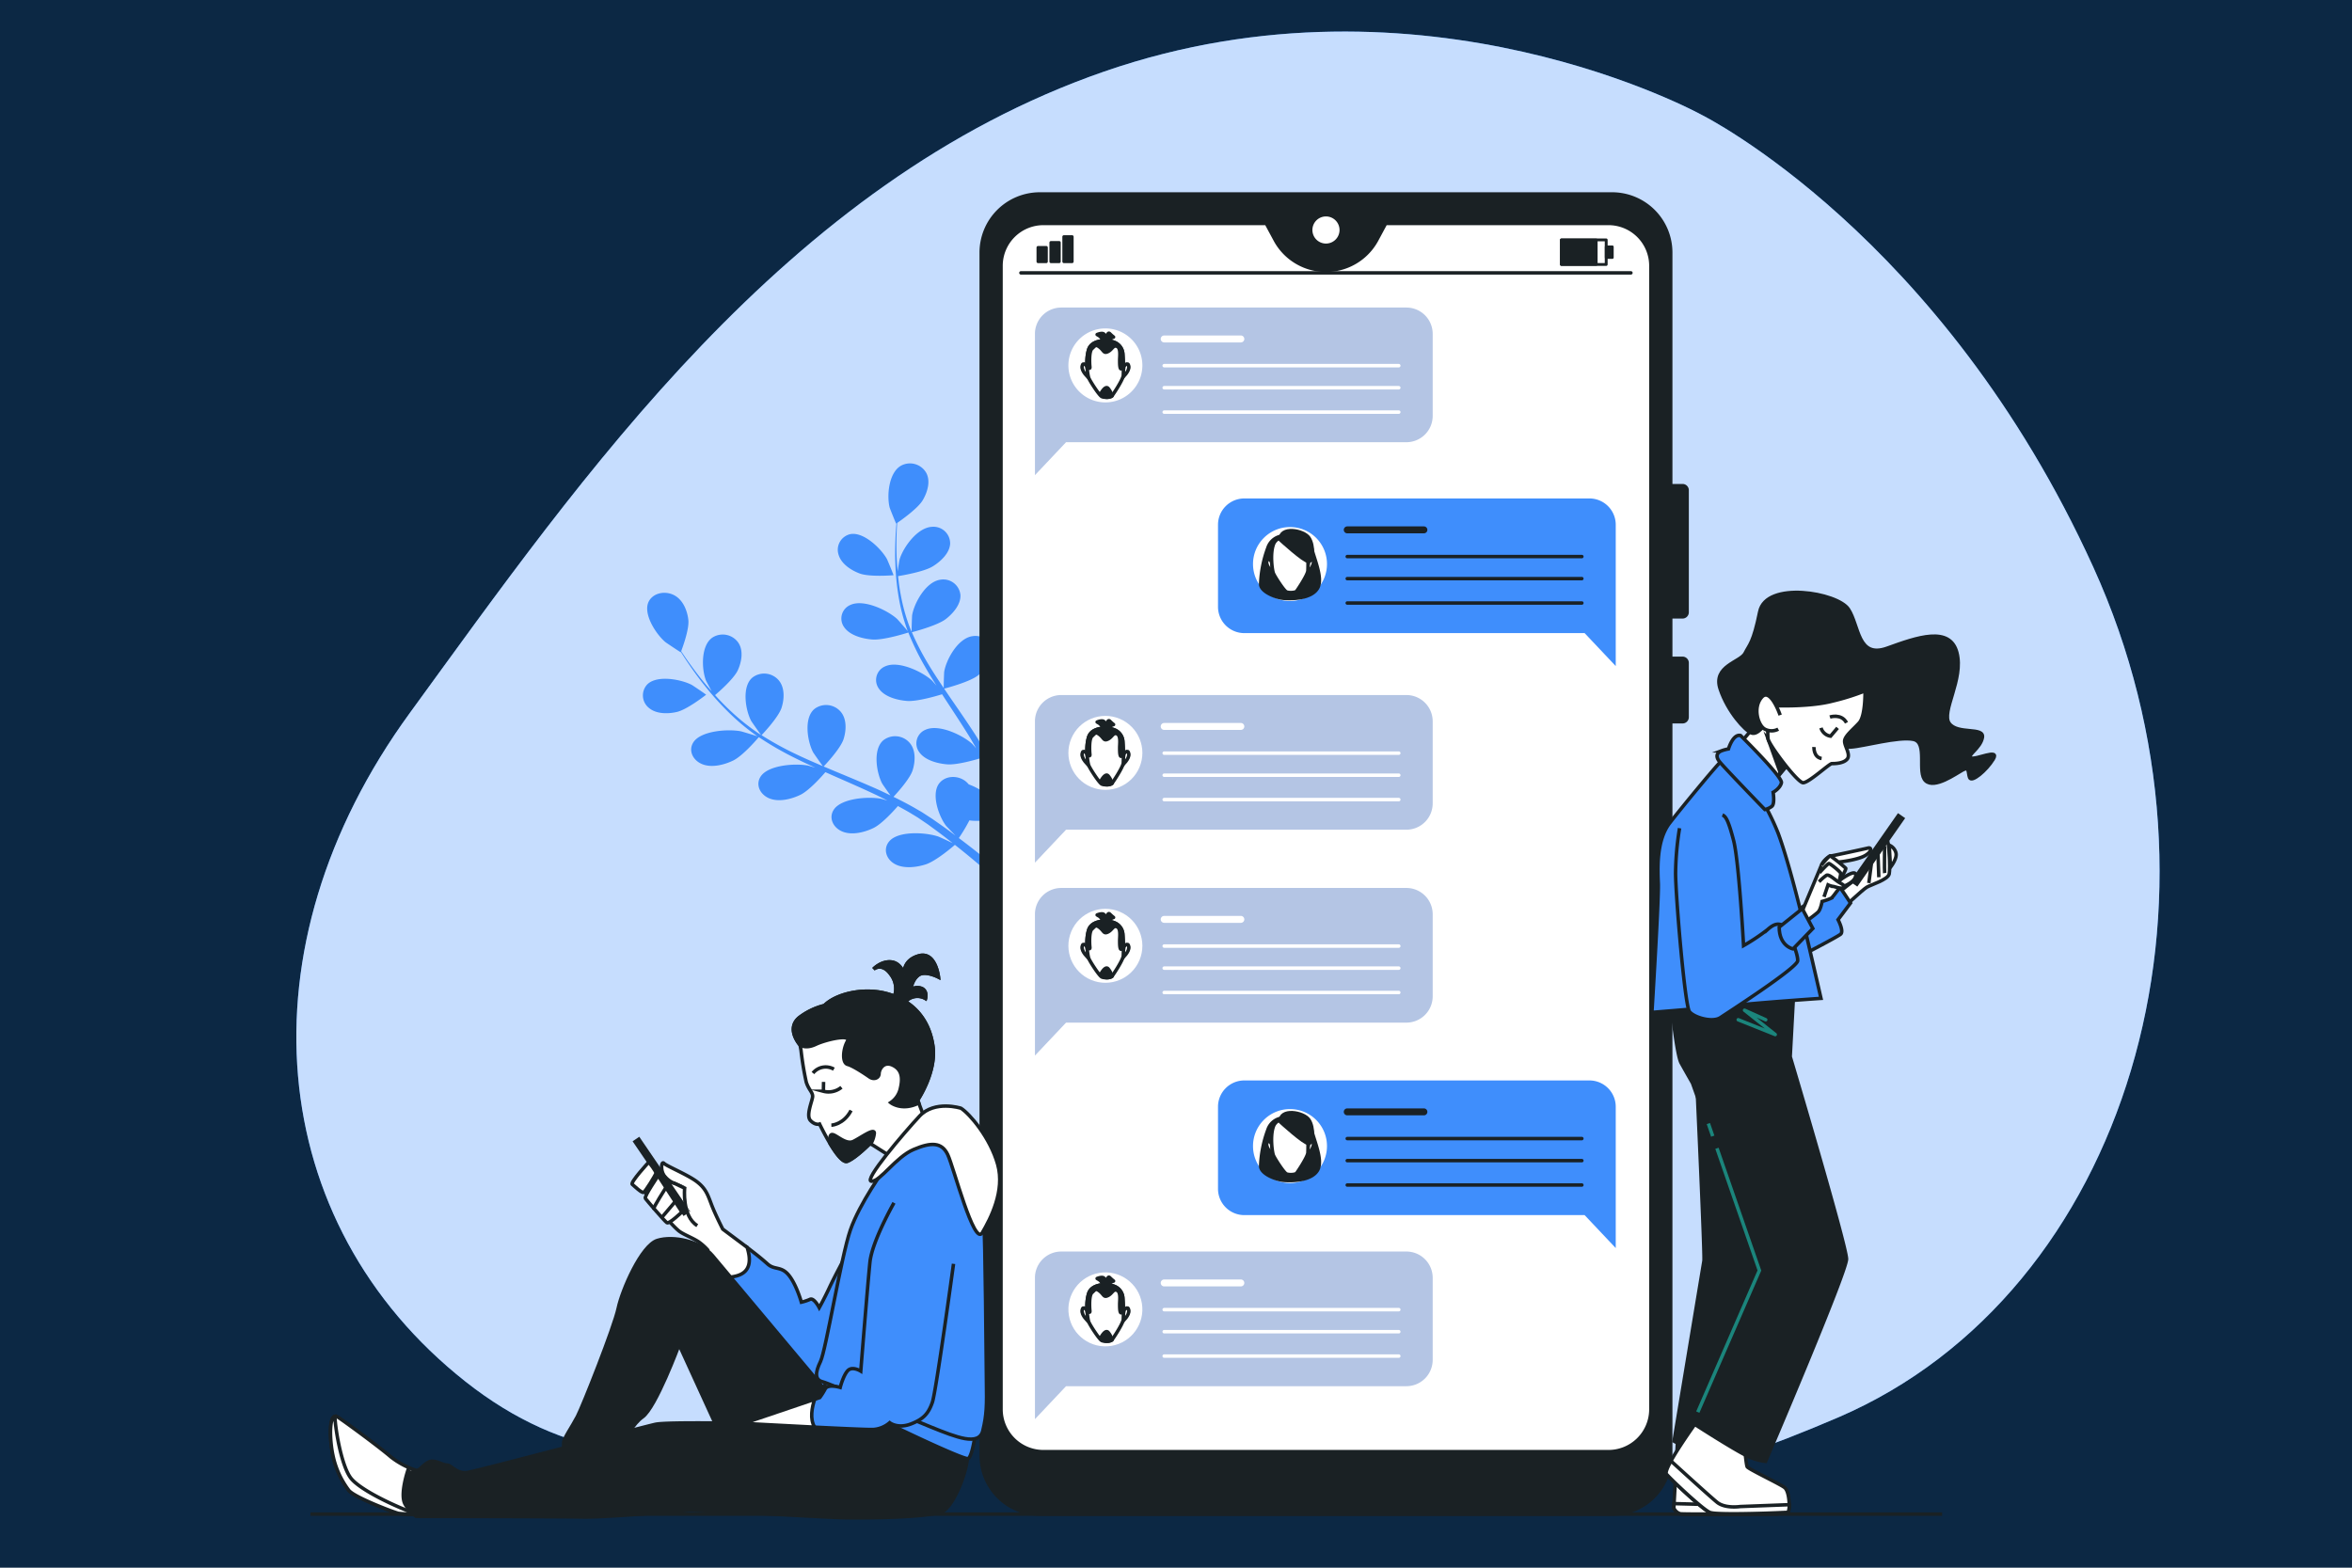 <?xml version="1.0" encoding="utf-8"?>
<svg viewBox="0 0 750 500" xmlns="http://www.w3.org/2000/svg">
  <defs>
    <clipPath id="clip-Artboard_1">
      <rect width="750" height="500"/>
    </clipPath>
    <style>
      .cls-1 {
        clip-path: url(#clip-Artboard_1);
      }

      .cls-19, .cls-2 {
        fill: #3f8efc;
      }

      .cls-10, .cls-15, .cls-3, .cls-4 {
        fill: #fff;
      }

      .cls-3 {
        opacity: 0.7;
      }

      .cls-12, .cls-13, .cls-14, .cls-17, .cls-18, .cls-20, .cls-5, .cls-8 {
        fill: none;
      }

      .cls-10, .cls-14, .cls-15, .cls-16, .cls-19, .cls-20, .cls-5, .cls-6, .cls-7, .cls-8, .cls-9 {
        stroke: #1a2124;
      }

      .cls-10, .cls-12, .cls-13, .cls-14, .cls-17, .cls-5, .cls-6, .cls-7, .cls-8, .cls-9 {
        stroke-linecap: round;
        stroke-linejoin: round;
      }

      .cls-5 {
        stroke-width: 0.911px;
      }

      .cls-16, .cls-6, .cls-7, .cls-9 {
        fill: #1a2124;
      }

      .cls-6 {
        stroke-width: 0.804px;
      }

      .cls-7 {
        stroke-width: 0.98px;
      }

      .cls-10, .cls-13, .cls-15, .cls-16, .cls-17, .cls-18, .cls-19, .cls-20, .cls-8, .cls-9 {
        stroke-width: 1.109px;
      }

      .cls-11 {
        fill: #b4c5e4;
      }

      .cls-12, .cls-13 {
        stroke: #fff;
      }

      .cls-12, .cls-14 {
        stroke-width: 2.218px;
      }

      .cls-15, .cls-16, .cls-18, .cls-19, .cls-20 {
        stroke-miterlimit: 10;
      }

      .cls-17, .cls-18 {
        stroke: rgba(29,246,224,0.47);
      }
    </style>
  </defs>
  <g id="Artboard_1" data-name="Artboard 1" class="cls-1">
    <rect class="cls-4" width="750" height="500" style="fill: rgb(12, 40, 68);"/>
    <g id="Background_Simple" data-name="Background Simple" transform="matrix(0.985, 0.174, -0.174, 0.985, 42.725, -92.389)">
      <g id="Group_1" data-name="Group 1" transform="translate(122.26 29.897)">
        <path id="Path_1" data-name="Path 1" class="cls-2" d="M514.659,40.107s-95.9-32.935-190.027,19.5S183,216.135,142.215,299.517s-17.31,168.2,54.548,206.868,120.718-18.336,221.522-21.111,127.916,11.143,211.563-43.86,98.769-184.9,32.784-281.022S514.659,40.107,514.659,40.107Z" transform="translate(-122.26 -29.897)"/>
        <path id="Path_2" data-name="Path 2" class="cls-3" d="M514.659,40.107s-95.9-32.935-190.027,19.5S183,216.135,142.215,299.517s-17.31,168.2,54.548,206.868,120.718-18.336,221.522-21.111,127.916,11.143,211.563-43.86,98.769-184.9,32.784-281.022S514.659,40.107,514.659,40.107Z" transform="translate(-122.26 -29.897)"/>
      </g>
    </g>
    <g id="Plants" transform="translate(-12.236 3.074)">
      <g id="Group_2" data-name="Group 2" transform="translate(217.236 144.726)">
        <path id="Path_3" data-name="Path 3" class="cls-2" d="M228.143,225.688c3.291-.779,9.249-5.469,9.253-5.473.062-.049-4.283-2.988-4.579-3.143-3.42-1.782-11.075-3.215-14.15-.182a5.112,5.112,0,0,0,.569,7.585C221.586,226.418,225.34,226.352,228.143,225.688Z" transform="translate(-217.236 -146.436)"/>
        <path id="Path_4" data-name="Path 4" class="cls-2" d="M246.011,239.5c3.148-1.521,7.818-7.028,8.188-7.468a101.956,101.956,0,0,0,11.152,6.464c2.25,1.138,4.558,2.221,6.885,3.282-1.144-.344-2.171-.644-2.319-.673-4.163-.8-12.733-.172-15.122,3.481-1.721,2.633-.188,5.8,2.817,7,3.068,1.226,7.049.194,9.84-1.156,2.832-1.369,6.922-5.993,7.985-7.23.9.4,1.789.807,2.689,1.2,4.317,1.9,8.634,3.776,12.8,5.733,1.471.688,2.888,1.415,4.313,2.137-1.017-.305-1.876-.554-2.012-.58-4.161-.8-12.733-.173-15.122,3.481-1.721,2.632-.188,5.805,2.818,7,3.067,1.226,7.048.194,9.839-1.156,2.7-1.307,6.52-5.544,7.792-7.009,1.431.779,2.867,1.556,4.216,2.368.906.573,1.824,1.069,2.7,1.687l2.614,1.775c1.614,1.182,3.289,2.393,4.832,3.582,1.08.818,2.092,1.617,3.114,2.42-1.454-.7-4.334-2.021-4.589-2.107-3.976-1.346-12.555-1.878-15.543,1.413-2.151,2.372-1.179,5.713,1.586,7.3,2.823,1.624,6.934,1.137,9.924.178,3.291-1.056,8.658-5.663,9.323-6.241,1.686,1.332,3.311,2.642,4.823,3.9,4.073,3.372,7.5,6.406,10.178,8.857l2.535-1.686c-2.816-2.471-6.45-5.564-10.8-9.016-1.706-1.358-3.56-2.779-5.478-4.223a52.958,52.958,0,0,0,3.371-5.639c3.539.573,10.4-.564,11.281-.716.575,1.934,1.116,3.82,1.593,5.607,1.258,4.663,2.207,8.77,2.911,12.074l2.757-1.833c-.754-3.083-1.714-6.746-2.926-10.847-.576-1.966-1.237-4.057-1.938-6.2.83-.344,7.593-3.192,9.863-5.558,2.059-2.147,4.008-5.387,3.277-8.3A5.707,5.707,0,0,0,341,238.959c-4.526,1.329-6.958,8.633-6.922,12.4,0,.223.331,2.633.566,4.151-.292-.874-.564-1.725-.877-2.621-.6-1.775-1.266-3.531-1.972-5.424q-.563-1.354-1.141-2.735c-.359-.921-.87-1.853-1.305-2.79-1.059-2.154-2.251-4.291-3.506-6.42,1.756-.473,7.96-2.23,10.372-4.084s4.884-4.788,4.658-7.762a5.483,5.483,0,0,0-6.431-4.783c-4.7.707-8.355,7.6-8.965,11.332-.038.234-.135,2.954-.155,4.45-.765-1.275-1.523-2.552-2.344-3.819-2.371-3.658-4.9-7.3-7.4-10.937-.769-1.115-1.518-2.233-2.273-3.35.626-.162,8.051-2.11,10.754-4.186,2.4-1.844,4.885-4.787,4.658-7.761a5.481,5.481,0,0,0-6.431-4.783c-4.7.707-8.355,7.6-8.963,11.332-.045.282-.179,4.2-.158,5.194-1.662-2.462-3.294-4.927-4.79-7.417a83.429,83.429,0,0,1-5.368-10.376c.293-.075,8.053-2.077,10.822-4.2,2.4-1.846,4.884-4.788,4.657-7.762a5.481,5.481,0,0,0-6.431-4.783c-4.7.707-8.354,7.6-8.963,11.332-.047.293-.188,4.506-.151,5.271-.088-.207-.2-.414-.289-.62a58.492,58.492,0,0,1-3.169-11.089c-.409-2.078-.667-4.087-.868-6.045,1.488-.241,8.277-1.412,11.007-3.082,2.617-1.6,5.449-4.284,5.593-7.261a5.313,5.313,0,0,0-5.8-5.379c-4.761.245-9.247,6.742-10.315,10.391-.058.2-.4,2.274-.618,3.789-.075-.886-.172-1.8-.226-2.646-.21-3.187-.18-6.117-.13-8.713.042-1.475.114-2.809.194-4.055,1.32-.912,6.592-4.646,8.119-7.2,1.49-2.488,2.606-6.024,1.184-8.725a5.972,5.972,0,0,0-7.945-2.408c-4.1,2.16-4.7,9.756-3.746,13.431.083.318,2.014,5.153,2.083,5.107l.081-.056c-.106,1.2-.2,2.485-.277,3.892-.115,2.6-.216,5.537-.084,8.741a78.825,78.825,0,0,0,.979,10.319,58.942,58.942,0,0,0,2.937,11.29c.015.043.04.086.055.129-.819-1-3.215-3.735-3.426-3.926-2.975-2.7-10.513-6.363-14.782-4.483a4.706,4.706,0,0,0-2.015,7.219c1.8,2.521,5.757,3.6,8.927,3.843,3.573.268,10.9-2.043,11.482-2.229a83.454,83.454,0,0,0,5.274,10.839c1.168,2.048,2.417,4.078,3.7,6.1-.74-.847-1.409-1.6-1.516-1.694-2.975-2.7-10.511-6.363-14.781-4.482a4.707,4.707,0,0,0-2.015,7.219c1.8,2.521,5.757,3.6,8.927,3.842,3.215.241,9.506-1.618,11.163-2.13.5.771.991,1.547,1.5,2.316,2.417,3.692,4.848,7.367,7.107,11.036.8,1.292,1.527,2.592,2.265,3.888-.659-.75-1.22-1.378-1.317-1.465-2.973-2.7-10.511-6.363-14.781-4.482a4.706,4.706,0,0,0-2.015,7.219c1.8,2.52,5.758,3.6,8.927,3.842,3.068.231,8.893-1.44,10.866-2.039.708,1.348,1.422,2.7,2.04,4.033.4.921.856,1.782,1.2,2.726q.542,1.393,1.074,2.757c.609,1.775,1.251,3.6,1.8,5.348.39,1.211.736,2.371,1.09,3.539-.776-1.294-2.356-3.8-2.515-4a21.741,21.741,0,0,0-8.753-5.983,6.1,6.1,0,0,0-.812-.842c-2.374-2.026-6.27-2.111-8.393.282-2.947,3.319-.425,10.6,1.955,13.726.14.184,1.916,2.034,3.057,3.185-.787-.586-1.544-1.162-2.363-1.758-1.611-1.185-3.257-2.327-5.024-3.561l-2.657-1.724c-.873-.593-1.88-1.12-2.827-1.69-2.226-1.279-4.551-2.479-6.924-3.643,1.168-1.252,5.248-5.748,6.107-8.472s1.091-6.379-.951-8.749a6.125,6.125,0,0,0-8.344-.848c-3.48,2.886-2.233,10.42-.415,13.83.113.213,1.728,2.529,2.642,3.786-1.433-.689-2.859-1.383-4.333-2.039-4.258-1.894-8.634-3.693-12.99-5.505-1.335-.555-2.657-1.121-3.984-1.684.422-.441,5.4-5.693,6.362-8.745.855-2.712,1.091-6.378-.95-8.748a6.124,6.124,0,0,0-8.343-.848c-3.481,2.886-2.234,10.42-.417,13.83.138.257,2.467,3.587,3.1,4.408-2.919-1.24-5.817-2.5-8.616-3.845a102.275,102.275,0,0,1-10.942-6.033c.2-.205,5.422-5.665,6.406-8.792.855-2.712,1.091-6.377-.951-8.748a6.124,6.124,0,0,0-8.343-.848c-3.481,2.886-2.233,10.421-.415,13.83.142.268,2.65,3.85,3.157,4.471-.2-.13-.427-.244-.627-.376a70.365,70.365,0,0,1-9.553-7.7c-1.634-1.536-3.1-3.083-4.488-4.618,1.091-.929,6.023-5.222,7.261-7.947,1.185-2.613,1.875-6.233.14-8.788a6.064,6.064,0,0,0-8.188-1.654c-3.817,2.53-3.511,10.14-2.128,13.706.075.195,1.086,2.09,1.844,3.463-.614-.7-1.263-1.416-1.836-2.1-2.161-2.556-3.962-5.014-5.537-7.2-.884-1.251-1.656-2.4-2.365-3.477.533-1.406,2.6-7.095,2.289-9.967-.308-2.8-1.58-6.3-4.45-7.856-2.809-1.526-6.635-.867-8.128,1.872-2.071,3.8,2.161,10.432,5.245,13.033.266.225,4.89,3.315,4.919,3.242l.032-.084c.659,1.05,1.379,2.17,2.194,3.38,1.525,2.224,3.269,4.724,5.376,7.332a91.382,91.382,0,0,0,7.247,8.128,70.773,70.773,0,0,0,9.484,7.982c.041.027.087.052.128.08-1.307-.436-5.011-1.544-5.305-1.6-4.163-.8-12.733-.173-15.122,3.48-1.721,2.633-.188,5.805,2.817,7.006C239.239,241.885,243.218,240.853,246.011,239.5Z" transform="translate(-217.236 -144.726)"/>
        <path id="Path_5" data-name="Path 5" class="cls-2" d="M290.444,180.961c.079-.006-1.924-4.856-2.085-5.147-1.869-3.373-7.464-8.792-11.7-7.958a5.11,5.11,0,0,0-3.71,6.639c.888,2.917,4.056,4.933,6.76,5.927C282.882,181.587,290.439,180.962,290.444,180.961Z" transform="translate(-210.524 -145.296)"/>
      </g>
    </g>
    <g id="Device">
      <g id="Group_6" data-name="Group 6">
        <g id="Group_5" data-name="Group 5">
          <path id="Path_6" data-name="Path 6" class="cls-4" d="M512.739,71.263H441.85L438.9,76.731a18.393,18.393,0,0,1-32.163,0l-2.948-5.468H332.9a13.521,13.521,0,0,0-13.7,13.339V449.657A13.521,13.521,0,0,0,332.9,463H512.739a13.521,13.521,0,0,0,13.7-13.339V84.6A13.521,13.521,0,0,0,512.739,71.263Z"/>
          <g id="Group_3" data-name="Group 3">
            <rect id="Rectangle_1" data-name="Rectangle 1" class="cls-5" width="14.294" height="7.838" transform="translate(497.886 76.51)"/>
            <rect id="Rectangle_2" data-name="Rectangle 2" class="cls-6" width="11.147" height="7.838" transform="translate(497.886 76.51)"/>
            <rect id="Rectangle_3" data-name="Rectangle 3" class="cls-6" width="2.014" height="3.452" transform="translate(512.15 78.703)"/>
          </g>
          <g id="Group_4" data-name="Group 4">
            <rect id="Rectangle_4" data-name="Rectangle 4" class="cls-7" width="2.62" height="4.493" transform="translate(331.011 78.942)"/>
            <rect id="Rectangle_5" data-name="Rectangle 5" class="cls-7" width="2.621" height="6.07" transform="translate(335.129 77.365)"/>
            <rect id="Rectangle_6" data-name="Rectangle 6" class="cls-7" width="2.621" height="7.934" transform="translate(339.247 75.501)"/>
          </g>
          <line id="Line_1" data-name="Line 1" class="cls-8" x2="194.51" transform="translate(325.548 87.028)"/>
        </g>
        <path id="Path_7" data-name="Path 7" class="cls-9" d="M536.529,196.729a1.449,1.449,0,0,0,1.449-1.448V156.356a1.449,1.449,0,0,0-1.449-1.449H532.75V80.563a18.688,18.688,0,0,0-18.688-18.688H331.58a18.688,18.688,0,0,0-18.688,18.688V464.216A18.688,18.688,0,0,0,331.58,482.9H514.062a18.688,18.688,0,0,0,18.688-18.688V230.187h3.779a1.449,1.449,0,0,0,1.449-1.449V211.421a1.449,1.449,0,0,0-1.449-1.448H532.75V196.729ZM526.436,449.657A13.521,13.521,0,0,1,512.739,463H332.9a13.521,13.521,0,0,1-13.7-13.339V84.6a13.521,13.521,0,0,1,13.7-13.339h70.889l2.948,5.468a18.393,18.393,0,0,0,32.163,0l2.947-5.468h70.889a13.521,13.521,0,0,1,13.7,13.339Z"/>
        <path id="Path_8" data-name="Path 8" class="cls-10" d="M427.7,73.355a4.879,4.879,0,1,0-4.879,4.879A4.879,4.879,0,0,0,427.7,73.355Z"/>
      </g>
    </g>
    <g id="Text_Balloons" data-name="Text Balloons">
      <g id="Group_33" data-name="Group 33">
        <g id="Group_10" data-name="Group 10">
          <path id="Path_9" data-name="Path 9" class="cls-11" d="M448.464,98.09H338.408a8.388,8.388,0,0,0-8.388,8.388v45.071l9.922-10.51H448.464a8.389,8.389,0,0,0,8.388-8.389V106.478A8.389,8.389,0,0,0,448.464,98.09Z"/>
          <g id="Group_8" data-name="Group 8">
            <path id="Path_10" data-name="Path 10" class="cls-4" d="M364.277,116.54a11.795,11.795,0,1,0-11.794,11.8A11.794,11.794,0,0,0,364.277,116.54Z"/>
            <g id="Group_7" data-name="Group 7">
              <path id="Path_11" data-name="Path 11" class="cls-10" d="M358.433,116.8s1.238-1.651,1.513,0-2.113,3.711-2.113,3.711Z"/>
              <path id="Path_12" data-name="Path 12" class="cls-10" d="M346.575,116.8s-1.238-1.651-1.513,0,2.112,3.711,2.112,3.711Z"/>
              <path id="Path_13" data-name="Path 13" class="cls-10" d="M352.919,108.667s-4.668-.359-5.745,2.752-.359,8.139,0,9.1,3.351,5.625,4.189,5.984,2.873.24,3.232-.239,3.351-4.907,3.59-6.463a58.118,58.118,0,0,0-.132-6.86,4.269,4.269,0,0,0-2.631-3.716A7.859,7.859,0,0,0,352.919,108.667Z"/>
              <path id="Path_14" data-name="Path 14" class="cls-9" d="M358.053,112.937a4.269,4.269,0,0,0-2.631-3.716,7.859,7.859,0,0,0-2.5-.554s-4.668-.359-5.745,2.752a15.225,15.225,0,0,0-.531,5.466c.235.274,1.012,1.109.895.056-.138-1.238-.275-4.952.688-5.777s1.1-1.514,2.476-.413,1.238,2.063,2.614,1.376,1.65-2.2,2.888-1.651.826,3.164.826,4.4,0,3.577.825,2.476a3.227,3.227,0,0,0,.366-.746C358.182,115.35,358.113,113.985,358.053,112.937Z"/>
              <path id="Path_15" data-name="Path 15" class="cls-9" d="M350.93,125.748s1.476-2.952,2.416-1.879a6.249,6.249,0,0,1,1.249,2.391A2.788,2.788,0,0,1,350.93,125.748Z"/>
              <path id="Path_16" data-name="Path 16" class="cls-9" d="M351.6,108.437a3.3,3.3,0,0,0-1.073-1.342l-.671-.4s1.61-.671,2.147-.134a11.31,11.31,0,0,1,.939,1.073s.269-1.878.94-1.207a12.608,12.608,0,0,0,1.207,1.073s-1.878.537-1.878,1.879"/>
            </g>
          </g>
          <g id="Group_9" data-name="Group 9">
            <line id="Line_2" data-name="Line 2" class="cls-12" x2="24.443" transform="translate(371.232 108.106)"/>
            <line id="Line_3" data-name="Line 3" class="cls-13" x2="74.809" transform="translate(371.232 116.624)"/>
            <line id="Line_4" data-name="Line 4" class="cls-13" x2="74.809" transform="translate(371.232 123.661)"/>
            <line id="Line_5" data-name="Line 5" class="cls-13" x2="74.809" transform="translate(371.232 131.438)"/>
          </g>
        </g>
        <g id="Group_15" data-name="Group 15">
          <g id="Group_12" data-name="Group 12">
            <path id="Path_17" data-name="Path 17" class="cls-2" d="M506.84,158.977H396.784a8.389,8.389,0,0,0-8.389,8.388v26.172a8.389,8.389,0,0,0,8.389,8.389H505.3l9.923,10.51V167.365A8.388,8.388,0,0,0,506.84,158.977Z"/>
            <g id="Group_11" data-name="Group 11">
              <line id="Line_6" data-name="Line 6" class="cls-14" x2="24.442" transform="translate(429.608 168.993)"/>
              <line id="Line_7" data-name="Line 7" class="cls-8" x2="74.809" transform="translate(429.608 177.512)"/>
              <line id="Line_8" data-name="Line 8" class="cls-8" x2="74.809" transform="translate(429.608 184.548)"/>
              <line id="Line_9" data-name="Line 9" class="cls-8" x2="74.809" transform="translate(429.608 192.325)"/>
            </g>
          </g>
          <g id="Group_14" data-name="Group 14">
            <path id="Path_18" data-name="Path 18" class="cls-4" d="M423.145,179.894a11.794,11.794,0,1,0-11.794,11.794A11.794,11.794,0,0,0,423.145,179.894Z"/>
            <g id="Group_13" data-name="Group 13">
              <path id="Path_19" data-name="Path 19" class="cls-9" d="M409.868,170.934a5.5,5.5,0,0,0-5.573,3.816,36.843,36.843,0,0,0-2.3,11.524c0,2.438,4.83,4.365,7.471,4.568s8.582.1,10.613-3.149-1.268-9.852-2.081-13.915S412.712,170.731,409.868,170.934Z"/>
              <path id="Path_20" data-name="Path 20" class="cls-10" d="M417.3,179.083s1.238-1.65,1.514,0-2.113,3.712-2.113,3.712Z"/>
              <path id="Path_21" data-name="Path 21" class="cls-10" d="M405.443,179.083s-1.238-1.65-1.513,0,2.112,3.712,2.112,3.712Z"/>
              <path id="Path_22" data-name="Path 22" class="cls-10" d="M411.787,170.947s-4.668-.36-5.745,2.752-.359,8.138,0,9.1,3.351,5.625,4.189,5.984,2.872.239,3.231-.24,3.351-4.906,3.591-6.462a58.119,58.119,0,0,0-.132-6.86,4.269,4.269,0,0,0-2.631-3.716A7.858,7.858,0,0,0,411.787,170.947Z"/>
            </g>
            <path id="Path_23" data-name="Path 23" class="cls-9" d="M408.243,172.153s7.544,6.93,9.057,6.93,1.71-5.1.085-7.54S408.04,167.684,408.243,172.153Z"/>
          </g>
        </g>
        <g id="Group_19" data-name="Group 19">
          <path id="Path_24" data-name="Path 24" class="cls-11" d="M448.464,221.675H338.408a8.388,8.388,0,0,0-8.388,8.388v45.071l9.922-10.51H448.464a8.389,8.389,0,0,0,8.388-8.389V230.063A8.389,8.389,0,0,0,448.464,221.675Z"/>
          <g id="Group_17" data-name="Group 17">
            <circle id="Ellipse_1" data-name="Ellipse 1" class="cls-4" cx="11.795" cy="11.795" r="11.795" transform="translate(337.053 246.462) rotate(-67.328)"/>
            <g id="Group_16" data-name="Group 16">
              <path id="Path_25" data-name="Path 25" class="cls-10" d="M358.433,240.389s1.238-1.651,1.513,0-2.113,3.711-2.113,3.711Z"/>
              <path id="Path_26" data-name="Path 26" class="cls-10" d="M346.575,240.389s-1.238-1.651-1.513,0,2.112,3.711,2.112,3.711Z"/>
              <path id="Path_27" data-name="Path 27" class="cls-10" d="M352.919,232.252s-4.668-.359-5.745,2.753-.359,8.138,0,9.1,3.351,5.625,4.189,5.984,2.873.24,3.232-.239,3.351-4.907,3.59-6.463a58.118,58.118,0,0,0-.132-6.86,4.269,4.269,0,0,0-2.631-3.716A7.886,7.886,0,0,0,352.919,232.252Z"/>
              <path id="Path_28" data-name="Path 28" class="cls-9" d="M358.053,236.522a4.269,4.269,0,0,0-2.631-3.716,7.886,7.886,0,0,0-2.5-.554s-4.668-.359-5.745,2.753a15.217,15.217,0,0,0-.531,5.465c.235.274,1.012,1.109.895.057-.138-1.239-.275-4.953.688-5.778s1.1-1.514,2.476-.413,1.238,2.064,2.614,1.376,1.65-2.2,2.888-1.651.826,3.164.826,4.4,0,3.577.825,2.476a3.228,3.228,0,0,0,.366-.746C358.182,238.935,358.113,237.57,358.053,236.522Z"/>
              <path id="Path_29" data-name="Path 29" class="cls-9" d="M350.93,249.333s1.476-2.952,2.416-1.879a6.249,6.249,0,0,1,1.249,2.391A2.788,2.788,0,0,1,350.93,249.333Z"/>
              <path id="Path_30" data-name="Path 30" class="cls-9" d="M351.6,232.022a3.3,3.3,0,0,0-1.073-1.342l-.671-.4s1.61-.671,2.147-.134a11.245,11.245,0,0,1,.939,1.074s.269-1.879.94-1.208a12.609,12.609,0,0,0,1.207,1.073s-1.878.537-1.878,1.879"/>
            </g>
          </g>
          <g id="Group_18" data-name="Group 18">
            <line id="Line_10" data-name="Line 10" class="cls-12" x2="24.443" transform="translate(371.232 231.691)"/>
            <line id="Line_11" data-name="Line 11" class="cls-13" x2="74.809" transform="translate(371.232 240.21)"/>
            <line id="Line_12" data-name="Line 12" class="cls-13" x2="74.809" transform="translate(371.232 247.246)"/>
            <line id="Line_13" data-name="Line 13" class="cls-13" x2="74.809" transform="translate(371.232 255.023)"/>
          </g>
        </g>
        <g id="Group_23" data-name="Group 23">
          <path id="Path_31" data-name="Path 31" class="cls-11" d="M448.464,283.207H338.408a8.387,8.387,0,0,0-8.388,8.388v45.071l9.922-10.51H448.464a8.389,8.389,0,0,0,8.388-8.389V291.6A8.388,8.388,0,0,0,448.464,283.207Z"/>
          <g id="Group_21" data-name="Group 21">
            <circle id="Ellipse_2" data-name="Ellipse 2" class="cls-4" cx="11.795" cy="11.795" r="11.795" transform="translate(337.053 307.994) rotate(-67.328)"/>
            <g id="Group_20" data-name="Group 20">
              <path id="Path_32" data-name="Path 32" class="cls-10" d="M358.433,301.921s1.238-1.651,1.513,0-2.113,3.711-2.113,3.711Z"/>
              <path id="Path_33" data-name="Path 33" class="cls-10" d="M346.575,301.921s-1.238-1.651-1.513,0,2.112,3.711,2.112,3.711Z"/>
              <path id="Path_34" data-name="Path 34" class="cls-10" d="M352.919,293.784s-4.668-.359-5.745,2.752-.359,8.139,0,9.1,3.351,5.625,4.189,5.984,2.873.239,3.232-.239,3.351-4.907,3.59-6.463a58.118,58.118,0,0,0-.132-6.86,4.269,4.269,0,0,0-2.631-3.716A7.886,7.886,0,0,0,352.919,293.784Z"/>
              <path id="Path_35" data-name="Path 35" class="cls-9" d="M358.053,298.054a4.269,4.269,0,0,0-2.631-3.716,7.858,7.858,0,0,0-2.5-.554s-4.668-.359-5.745,2.752a15.225,15.225,0,0,0-.531,5.466c.235.274,1.012,1.109.895.056-.138-1.238-.275-4.952.688-5.777s1.1-1.514,2.476-.413,1.238,2.063,2.614,1.376,1.65-2.2,2.888-1.651.826,3.164.826,4.4,0,3.577.825,2.476a3.228,3.228,0,0,0,.366-.746C358.182,300.467,358.113,299.1,358.053,298.054Z"/>
              <path id="Path_36" data-name="Path 36" class="cls-9" d="M350.93,310.865s1.476-2.952,2.416-1.879a6.249,6.249,0,0,1,1.249,2.391A2.788,2.788,0,0,1,350.93,310.865Z"/>
              <path id="Path_37" data-name="Path 37" class="cls-9" d="M351.6,293.554a3.3,3.3,0,0,0-1.073-1.342l-.671-.4s1.61-.671,2.147-.134a11.312,11.312,0,0,1,.939,1.073s.269-1.878.94-1.207a12.607,12.607,0,0,0,1.207,1.073s-1.878.537-1.878,1.879"/>
            </g>
          </g>
          <g id="Group_22" data-name="Group 22">
            <line id="Line_14" data-name="Line 14" class="cls-12" x2="24.443" transform="translate(371.232 293.223)"/>
            <line id="Line_15" data-name="Line 15" class="cls-13" x2="74.809" transform="translate(371.232 301.741)"/>
            <line id="Line_16" data-name="Line 16" class="cls-13" x2="74.809" transform="translate(371.232 308.778)"/>
            <line id="Line_17" data-name="Line 17" class="cls-13" x2="74.809" transform="translate(371.232 316.555)"/>
          </g>
        </g>
        <g id="Group_27" data-name="Group 27">
          <path id="Path_38" data-name="Path 38" class="cls-11" d="M448.464,399.163H338.408a8.388,8.388,0,0,0-8.388,8.388v45.071l9.922-10.51H448.464a8.389,8.389,0,0,0,8.388-8.389V407.551A8.389,8.389,0,0,0,448.464,399.163Z"/>
          <g id="Group_25" data-name="Group 25">
            <circle id="Ellipse_3" data-name="Ellipse 3" class="cls-4" cx="11.795" cy="11.795" r="11.795" transform="translate(338.945 407.868) rotate(-9.252)"/>
            <g id="Group_24" data-name="Group 24">
              <path id="Path_39" data-name="Path 39" class="cls-10" d="M358.433,417.877s1.238-1.651,1.513,0-2.113,3.711-2.113,3.711Z"/>
              <path id="Path_40" data-name="Path 40" class="cls-10" d="M346.575,417.877s-1.238-1.651-1.513,0,2.112,3.711,2.112,3.711Z"/>
              <path id="Path_41" data-name="Path 41" class="cls-10" d="M352.919,409.74s-4.668-.359-5.745,2.753-.359,8.138,0,9.1,3.351,5.625,4.189,5.984,2.873.24,3.232-.239,3.351-4.907,3.59-6.463a58.1,58.1,0,0,0-.132-6.859,4.269,4.269,0,0,0-2.631-3.717A7.913,7.913,0,0,0,352.919,409.74Z"/>
              <path id="Path_42" data-name="Path 42" class="cls-9" d="M358.053,414.011a4.269,4.269,0,0,0-2.631-3.717,7.913,7.913,0,0,0-2.5-.554s-4.668-.359-5.745,2.753a15.22,15.22,0,0,0-.531,5.465c.235.274,1.012,1.11.895.057-.138-1.239-.275-4.952.688-5.778s1.1-1.513,2.476-.413,1.238,2.064,2.614,1.376,1.65-2.2,2.888-1.651.826,3.164.826,4.4,0,3.577.825,2.476a3.217,3.217,0,0,0,.366-.745C358.182,416.423,358.113,415.058,358.053,414.011Z"/>
              <path id="Path_43" data-name="Path 43" class="cls-9" d="M350.93,426.821s1.476-2.952,2.416-1.879a6.249,6.249,0,0,1,1.249,2.391A2.788,2.788,0,0,1,350.93,426.821Z"/>
              <path id="Path_44" data-name="Path 44" class="cls-9" d="M351.6,409.51a3.3,3.3,0,0,0-1.073-1.342l-.671-.4s1.61-.671,2.147-.134a11.246,11.246,0,0,1,.939,1.074s.269-1.879.94-1.208a12.722,12.722,0,0,0,1.207,1.074s-1.878.536-1.878,1.878"/>
            </g>
          </g>
          <g id="Group_26" data-name="Group 26">
            <line id="Line_18" data-name="Line 18" class="cls-12" x2="24.443" transform="translate(371.232 409.18)"/>
            <line id="Line_19" data-name="Line 19" class="cls-13" x2="74.809" transform="translate(371.232 417.698)"/>
            <line id="Line_20" data-name="Line 20" class="cls-13" x2="74.809" transform="translate(371.232 424.734)"/>
            <line id="Line_21" data-name="Line 21" class="cls-13" x2="74.809" transform="translate(371.232 432.511)"/>
          </g>
        </g>
        <g id="Group_32" data-name="Group 32">
          <g id="Group_29" data-name="Group 29">
            <path id="Path_45" data-name="Path 45" class="cls-2" d="M506.84,344.6H396.784a8.388,8.388,0,0,0-8.389,8.388v26.172a8.388,8.388,0,0,0,8.389,8.388H505.3l9.923,10.511V352.992A8.387,8.387,0,0,0,506.84,344.6Z"/>
            <g id="Group_28" data-name="Group 28">
              <line id="Line_22" data-name="Line 22" class="cls-14" x2="24.442" transform="translate(429.608 354.62)"/>
              <line id="Line_23" data-name="Line 23" class="cls-8" x2="74.809" transform="translate(429.608 363.138)"/>
              <line id="Line_24" data-name="Line 24" class="cls-8" x2="74.809" transform="translate(429.608 370.175)"/>
              <line id="Line_25" data-name="Line 25" class="cls-8" x2="74.809" transform="translate(429.608 377.952)"/>
            </g>
          </g>
          <g id="Group_31" data-name="Group 31">
            <path id="Path_46" data-name="Path 46" class="cls-4" d="M423.145,365.52a11.794,11.794,0,1,0-11.794,11.8A11.794,11.794,0,0,0,423.145,365.52Z"/>
            <g id="Group_30" data-name="Group 30">
              <path id="Path_47" data-name="Path 47" class="cls-9" d="M409.868,356.561a5.5,5.5,0,0,0-5.573,3.816,36.838,36.838,0,0,0-2.3,11.524c0,2.438,4.83,4.365,7.471,4.568s8.582.1,10.613-3.149-1.268-9.852-2.081-13.915S412.712,356.358,409.868,356.561Z"/>
              <path id="Path_48" data-name="Path 48" class="cls-10" d="M417.3,364.71s1.238-1.651,1.514,0-2.113,3.712-2.113,3.712Z"/>
              <path id="Path_49" data-name="Path 49" class="cls-10" d="M405.443,364.71s-1.238-1.651-1.513,0,2.112,3.712,2.112,3.712Z"/>
              <path id="Path_50" data-name="Path 50" class="cls-10" d="M411.787,356.573s-4.668-.359-5.745,2.753-.359,8.138,0,9.1,3.351,5.625,4.189,5.984,2.872.239,3.231-.24,3.351-4.906,3.591-6.462a58.119,58.119,0,0,0-.132-6.86,4.269,4.269,0,0,0-2.631-3.716A7.885,7.885,0,0,0,411.787,356.573Z"/>
            </g>
            <path id="Path_51" data-name="Path 51" class="cls-9" d="M408.243,357.78s7.544,6.93,9.057,6.93,1.71-5.1.085-7.54S408.04,353.31,408.243,357.78Z"/>
          </g>
        </g>
      </g>
    </g>
    <g id="Character_2" data-name="Character 2">
      <g id="Group_44" data-name="Group 44">
        <g id="Group_36" data-name="Group 36">
          <g id="Group_34" data-name="Group 34">
            <path id="Path_52" data-name="Path 52" class="cls-15" d="M534.976,458.7l-1.232,22.289a3.446,3.446,0,0,0,2.094,1.847c1.354.246,30.785,0,30.785,0a7.572,7.572,0,0,0-.246-3.571,4.641,4.641,0,0,0-3.2-3.2c-1.478-.37-11.7-5.049-12.56-5.418s-1.355-6.281-1.355-6.281Z"/>
            <path id="Path_53" data-name="Path 53" class="cls-15" d="M566.623,482.836a8.035,8.035,0,0,0,.034-2.389c-6.141-.166-26.176-.707-32.834-.881l-.079,1.423a3.449,3.449,0,0,0,2.094,1.847C537.192,483.082,566.623,482.836,566.623,482.836Z"/>
          </g>
          <path id="Path_54" data-name="Path 54" class="cls-16" d="M541.111,345.724s2.525,54.712,2.245,56.4-9.54,57.518-9.54,57.518,8.137,4.489,12.065,5.331a71.626,71.626,0,0,0,9.259,1.122s12.907-52.468,13.468-55.554-6.454-69.583-6.454-69.583Z"/>
          <g id="Group_35" data-name="Group 35">
            <path id="Path_55" data-name="Path 55" class="cls-15" d="M541.5,452.789s-11.452,15.762-10.1,17.363,11.329,11.083,13.791,12.191,25,0,25,0a6.458,6.458,0,0,0,.369-1.97c0-.985-.123-4.8-1.477-5.911s-11.575-5.911-11.945-6.649-.862-6.773-.862-6.773Z"/>
            <path id="Path_56" data-name="Path 56" class="cls-15" d="M570.194,482.343a6.443,6.443,0,0,0,.37-1.97c0-.117,0-.277-.008-.465l-15.631.588s-4.8.739-7.389-1.355c-2.164-1.752-11.657-10.4-14.7-13.176-1.152,2.092-1.825,3.727-1.435,4.187,1.354,1.6,11.329,11.083,13.792,12.191S570.194,482.343,570.194,482.343Z"/>
          </g>
          <path id="Path_57" data-name="Path 57" class="cls-16" d="M532.974,320.191s1.684,16.274,3.087,18.8,3.647,6.453,3.647,6.453l21.324,59.763-21.885,48.259s15.993,10.381,19.36,11.5A17.7,17.7,0,0,0,563,466.091s25.813-60.324,25.813-64.533-17.957-64.532-17.957-64.532l1.123-20.763Z"/>
          <path id="Path_58" data-name="Path 58" class="cls-17" d="M554.279,325.24l11.8,4.72-9.778-7.755,6.743,3.034"/>
          <path id="Path_59" data-name="Path 59" class="cls-18" d="M547.5,366.239l13.533,38.967-19.64,45.173"/>
          <line id="Line_26" data-name="Line 26" class="cls-18" x2="1.395" y2="4.016" transform="translate(544.759 358.349)"/>
        </g>
        <g id="Group_38" data-name="Group 38">
          <g id="Group_37" data-name="Group 37">
            <path id="Path_60" data-name="Path 60" class="cls-15" d="M587.3,290.005s6.636-6.238,7.963-7.034,6.769-2.389,7.167-4.247-.132-11.016-.663-10.618-7.565,10.352-7.565,10.352l-9.158,7.167Z"/>
            <line id="Line_27" data-name="Line 27" class="cls-15" x1="0.796" y2="6.105" transform="translate(595.931 275.539)"/>
            <line id="Line_28" data-name="Line 28" class="cls-15" x2="0.265" y2="7.432" transform="translate(598.851 272.353)"/>
            <path id="Path_61" data-name="Path 61" class="cls-15" d="M600.974,269.832s-.132,7.83,0,8.626"/>
            <path id="Path_62" data-name="Path 62" class="cls-15" d="M602.832,276.6s2.257-2.787,1.726-4.645a3.6,3.6,0,0,0-2.124-2.389Z"/>
          </g>
          <path id="Path_63" data-name="Path 63" class="cls-19" d="M586.508,282.838c.4.266,3.583,5.176,3.583,5.176l-3.981,5.309s1.991,3.716.8,4.645-11.148,6.105-11.148,6.105l-3.318-13.4s7.432-4.646,7.83-4.513a4.241,4.241,0,0,1,1.062.8Z"/>
          <path id="Path_64" data-name="Path 64" class="cls-16" d="M590.738,281.044l1.385.958,14.62-20.926-1.385-.958Z"/>
        </g>
        <path id="Path_65" data-name="Path 65" class="cls-19" d="M549.137,242.526c-.814.407-12.411,14.445-16.683,19.938s-3.866,14.446-3.663,19.329-2.034,41.1-2.034,41.1,17.7-1.424,28.28-2.441,25.635-2.035,25.635-2.035-4.272-18.717-6.307-27.059-5.29-20.346-7.528-26.042a79.512,79.512,0,0,0-5.493-10.987Z"/>
        <g id="Group_41" data-name="Group 41">
          <path id="Path_66" data-name="Path 66" class="cls-15" d="M570.7,243.136l-6.511,7.325-9.969-12.615,5.9-6.917s3.459-3.662,5.494-3.255S570.7,243.136,570.7,243.136Z"/>
          <path id="Path_67" data-name="Path 67" class="cls-16" d="M563.786,235.608l3.98,11.072,2.938-3.544Z"/>
          <path id="Path_68" data-name="Path 68" class="cls-16" d="M562.972,230.726s-2.442,3.865-4.476,3.051-7.528-6.714-9.97-14.038,6.511-8.545,7.935-11.393,2.645-3.256,4.68-13.225,24.821-6.1,28.28-.814,2.848,15.87,12.41,12.411,19.939-7.121,22.177,1.424-5.086,18.921-2.442,22.584,11.19,1.017,10.58,4.476-5.086,5.7-3.662,6.51,9.359-3.255,7.121.407-6.918,7.528-7.528,5.9,0-3.662-2.238-2.441-8.952,6.1-11.8,3.458.814-12.207-3.866-13.224-16.073,2.238-19.939,2.441-4.272-1.017-11.393-4.476S562.972,230.726,562.972,230.726Z"/>
          <g id="Group_40" data-name="Group 40">
            <g id="Group_39" data-name="Group 39">
              <path id="Path_69" data-name="Path 69" class="cls-15" d="M564.6,225.029s12,.61,19.735-1.424a73.744,73.744,0,0,0,10.377-3.256s.2,7.935-1.832,10.173-4.679,4.273-4.679,5.9,2.034,4.273.814,5.7-4.069,1.424-4.883,1.424-7.324,6.1-9.156,6.1-10.986-12.207-11.189-14.039,0-6.51,0-6.51"/>
              <path id="Path_70" data-name="Path 70" class="cls-20" d="M585.962,232.15l-2.238,2.645a3.783,3.783,0,0,1-3.052-2.645"/>
              <path id="Path_71" data-name="Path 71" class="cls-20" d="M578.434,238.253s-.2,3.256,2.442,3.662"/>
              <path id="Path_72" data-name="Path 72" class="cls-20" d="M583.521,228.691s3.662-1.221,5.289,1.831"/>
            </g>
            <path id="Path_73" data-name="Path 73" class="cls-15" d="M567.651,228.081s-3.052-8.952-5.9-5.7-1.221,8.952,1.017,10.173a4.526,4.526,0,0,0,4.273,0"/>
          </g>
        </g>
        <path id="Path_74" data-name="Path 74" class="cls-19" d="M555.037,234.591s13.428,13.225,13.021,15.056-2.645,3.052-2.645,3.052.61,3.662-.407,4.475a5.445,5.445,0,0,1-2.238,1.018s-12.817-13.225-14.445-15.259-.407-3.052.61-3.459a12.6,12.6,0,0,1,2.238-.61S552.595,233.981,555.037,234.591Z"/>
        <g id="Group_43" data-name="Group 43">
          <path id="Path_75" data-name="Path 75" class="cls-19" d="M535.57,264.146a94.365,94.365,0,0,0-1.263,14.309c0,7.155,2.946,42.3,4.419,44.191s7.365,3.578,9.891,1.894,24.41-15.783,24.62-18.1-3.367-10.732-4.84-11.364-2.735-.42-4.84,1.473a64.113,64.113,0,0,1-7.575,5.051s-1.473-26.936-3.157-33.459-2.525-7.786-3.577-8.207"/>
          <g id="Group_42" data-name="Group 42">
            <path id="Path_76" data-name="Path 76" class="cls-15" d="M574.365,291.355s6.027-14.373,6.448-15.425,1.894-2.736,3.156-2.946,10.943-2.315,11.785-2.525,1.473.842-.842,2.315-8,2.1-8,2.1l-.841,6.313s5.681-4.419,5.681-2.1-4.208,3.787-4.84,4-2.314,2.946-2.946,3.367a17.187,17.187,0,0,1-2.946,1.052s-.421,2.525-1.262,3.367-4.63,3.577-4.63,3.577Z"/>
            <path id="Path_77" data-name="Path 77" class="cls-15" d="M580.813,275.93s2.436-3.012,2.8-2.979a54.261,54.261,0,0,1,4.933,3.946c.3.3-1.579,3.354-1.875,3.847s-.394.888-1.183.592a5.7,5.7,0,0,1-1.48-.888"/>
            <path id="Path_78" data-name="Path 78" class="cls-15" d="M580.156,278.377s2.664-2.96,3.059-2.96,3.748,2.664,3.748,3.157-.592,3.453-1.085,3.551a9.673,9.673,0,0,1-2.072-.2"/>
            <path id="Path_79" data-name="Path 79" class="cls-15" d="M580.058,281.237a14.218,14.218,0,0,1,2.367-2.071c.79-.395,2.562,1.288,3.649,2.025s2.369,1.132,1.777,1.822-2.861-.3-3.354-.3a5.945,5.945,0,0,1-1.578-.493l-1.283,3.847"/>
          </g>
          <path id="Path_80" data-name="Path 80" class="cls-19" d="M567.345,295.711l7.365-5.892,3.367,6.313-6.313,6.523S567.345,301.813,567.345,295.711Z"/>
        </g>
      </g>
    </g>
    <g id="Character_1" data-name="Character 1">
      <g id="Group_52" data-name="Group 52">
        <g id="Group_45" data-name="Group 45">
          <path id="Path_81" data-name="Path 81" class="cls-15" d="M132.98,469.046a26.237,26.237,0,0,1-8.333-4.372c-3.311-2.871-13.823-10.654-16.87-12.678s-2.668,7.244-1.639,12.035a27.89,27.89,0,0,0,5.11,11.325c1.92,2.283,14.455,7.018,15.853,7.326s7.007.418,8.14-.121S134.025,473,132.98,469.046Z"/>
          <path id="Path_82" data-name="Path 82" class="cls-15" d="M111.886,471.44c-2.931-3.756-4.946-15.289-5.088-19.706-1.964.463-1.562,8.1-.66,12.3a27.89,27.89,0,0,0,5.11,11.325c1.92,2.283,14.455,7.018,15.853,7.326a31.308,31.308,0,0,0,5.712.223C126.04,480.506,114.836,475.219,111.886,471.44Z"/>
        </g>
        <path id="Path_83" data-name="Path 83" class="cls-19" d="M269.7,400.533s-3.465,6.4-5.207,10.125-3.256,6.406-3.256,6.406-1.673-3.259-2.937-2.658a14.225,14.225,0,0,1-2.761.914s-1.579-5.66-4.026-8.63-4.469-1.541-6.707-3.52c-3.172-2.805-4.446-3.636-6.567-5.34-2.608-2.1-6.6,6.758-6.667,10.1s17.054,24.334,21.325,30.053,8.582,9.351,11.363,5.857,4.1-6.806,6.2-18.035S277.691,397.559,269.7,400.533Z"/>
        <g id="Group_48" data-name="Group 48">
          <path id="Path_84" data-name="Path 84" class="cls-15" d="M238.241,397.83l-7.775-5.816c-.834-1.654-2.526-5.082-3.45-7.473-1.257-3.253-1.8-5.319-4.7-7.577s-9.734-5.033-10.6-5.931-1.225,2.618.357,4.263a7.223,7.223,0,0,0,2.6,1.959s-11.273-1.4-11.29-.515,9.579,12.956,13.045,15.812c1.449,1.194,4.693,2.324,6.533,3.65a16.915,16.915,0,0,1,2.493,2.214c-.428.242-.567.232-.611.2.392.563,6.369,9.08,8.192,8.712C234.932,406.948,240.994,406.441,238.241,397.83Z"/>
          <g id="Group_47" data-name="Group 47">
            <rect id="Rectangle_7" data-name="Rectangle 7" class="cls-16" width="1.467" height="27.732" transform="translate(202.497 364.153) rotate(-34.26)"/>
            <g id="Group_46" data-name="Group 46">
              <path id="Path_85" data-name="Path 85" class="cls-15" d="M206.889,370.645s-6,6.487-5.276,7.088,3.027,2.848,3.619,2.566,3.777-5.5,3.935-6.087S206.889,370.645,206.889,370.645Z"/>
              <path id="Path_86" data-name="Path 86" class="cls-15" d="M209.886,374.96s-4.533,6.662-4.1,7.257,6.167,7.312,6.892,7.767,4.763-3.429,4.763-3.429Z"/>
              <path id="Path_87" data-name="Path 87" class="cls-20" d="M212.306,378.823s-4.24,6.668-3.8,6.676"/>
              <line id="Line_29" data-name="Line 29" class="cls-20" x1="3.906" y2="4.62" transform="translate(211.244 383.428)"/>
            </g>
            <path id="Path_88" data-name="Path 88" class="cls-15" d="M214.684,377.255l3.636,1.686s-.908,8.934,4.022,11.966"/>
          </g>
        </g>
        <g id="Group_49" data-name="Group 49">
          <path id="Path_89" data-name="Path 89" class="cls-15" d="M224.854,398.617l-.021-.03A.047.047,0,0,0,224.854,398.617Z"/>
        </g>
        <path id="Path_90" data-name="Path 90" class="cls-16" d="M266.426,447.25s-35.374-42.226-39.214-46.791-12.5-6.419-17.585-4.835-11.253,15.776-12.491,21.645-11.275,31.21-13.024,34.543-4.345,6.931-4.373,8.334-.049,2.524-.049,2.524l-1.76,3.895s8.118,1,11.5.505,8.223-4.329,9.1-6.276,3.364-6.757,6.347-8.856c4.268-3,11.677-23.064,11.677-23.064l13.994,30.583s27.706,3.91,33.894,3.189S266.426,447.25,266.426,447.25Z"/>
        <path id="Path_91" data-name="Path 91" class="cls-16" d="M265.089,443.856s-4.317,5.529-4.339,6.651l-.022,1.122-23.619,2.343s-24.406-.477-28.069.293-56.7,14.885-60.075,15.381-5.006-2.349-6.409-2.376-2.783-1.178-4.746-1.216-3.7,2.734-4.83,2.992a8.672,8.672,0,0,1-2.255.518c-.842-.017-.242-1.97-.842-.017s-2.111,7.536-.758,10.088a11.917,11.917,0,0,0,3.57,4s45.461.048,53.035.2,30.907-1.915,33.718-2.14,43.453,2.254,49.9,2.38,27.783-.017,31.474-2.19,8.421-14.428,7.672-19.213-39.768-18.459-39.768-18.459Z"/>
        <path id="Path_92" data-name="Path 92" class="cls-19" d="M263.483,439.9a5.608,5.608,0,0,0-.341,3.081c.242,1.969,44.169,23.034,45.588,22.22s2.42-8.933,2.42-8.933l-47.617-18.893Z"/>
        <path id="Path_93" data-name="Path 93" class="cls-19" d="M282.2,372.631s-8.074,11.067-11.05,19.708-7.765,38.294-9.52,41.908-1.8,5.858.715,6.469,26.441,11.182,34.516,14.427,15.314,6.193,16.535,1.165,1.281-8.113,1.149-15.693-.276-43.222-.915-53.618-6.2-27.342-13.5-26.924S282.2,372.631,282.2,372.631Z"/>
        <g id="Group_50" data-name="Group 50">
          <path id="Path_94" data-name="Path 94" class="cls-15" d="M297.492,333.674c-.863-6.107-3.786-11.088-8.769-14.205a5.122,5.122,0,0,1,6.406-1.006s.674-2.384-1.267-3.217a3.639,3.639,0,0,0-3.468.464s.329-3.186,2.488-4.74,6.372.657,6.372.657-.9-8.265-6.253-6.773-4.64,6.028-4.64,6.028-.991-3.744-4.177-4.072-5.632,2.284-5.632,2.284,2.707-2.342,5.554,1.705a7.376,7.376,0,0,1,1.146,6.944,23.774,23.774,0,0,0-2.6-.854c-7.518-1.979-16.1.162-19.759,3.822a21.772,21.772,0,0,0-8.059,3.881c-4.024,3.383-.257,8.067.293,8.709l.3,1.678a97.071,97.071,0,0,0,1.664,10.142c.751,2.409,2.065,3.232,2.039,4.562s-2.247,6.075-.683,7.7,2.9,1.121,2.9,1.121,6.133,12.89,8.813,11.878,7.295-5.71,7.295-5.71l6.044,3.843,11.148-12.286-2.024-5.36S298.66,341.944,297.492,333.674Z"/>
          <path id="Path_95" data-name="Path 95" class="cls-16" d="M260.1,333.092c3.24-1.542,11.531-3.443,10.107-.949s-1.739,6.845.085,7.339,5.672,3.092,7.029,4.036,2.975.287,3-1.088,1.456-4.1,4.409-2.665,3.128,4.188,2.378,7.384a7.31,7.31,0,0,1-3.07,4.525s3.518,2.828,8.94.119l-.349-.922s6.028-8.927,4.86-17.2c-.863-6.107-3.786-11.088-8.769-14.205a5.122,5.122,0,0,1,6.406-1.006s.674-2.384-1.267-3.217a3.639,3.639,0,0,0-3.468.464s.329-3.186,2.488-4.74,6.372.657,6.372.657-.9-8.265-6.253-6.773-4.64,6.028-4.64,6.028-.991-3.744-4.177-4.072-5.632,2.284-5.632,2.284,2.707-2.342,5.554,1.705a7.376,7.376,0,0,1,1.146,6.944,23.774,23.774,0,0,0-2.6-.854c-7.518-1.979-16.1.162-19.759,3.822a21.772,21.772,0,0,0-8.059,3.881c-4.024,3.383-.257,8.067.293,8.709C255.131,333.3,256.86,334.633,260.1,333.092Z"/>
          <path id="Path_96" data-name="Path 96" class="cls-20" d="M262.618,345.064l-.059,2.98a6.446,6.446,0,0,0,5.757-1.263"/>
          <path id="Path_97" data-name="Path 97" class="cls-20" d="M259.233,342.246A5.233,5.233,0,0,1,265.907,341"/>
          <path id="Path_98" data-name="Path 98" class="cls-20" d="M265.1,358.87s3.9-.153,6.282-4.692"/>
          <path id="Path_99" data-name="Path 99" class="cls-16" d="M272.105,364.052c-2.314,1.1-5.235-1.937-6.606-2.193-1.109-.208-.915,2.011-.8,2.866,1.88,3.131,4.116,6.17,5.47,5.659,2.68-1.012,7.295-5.71,7.295-5.71l.211.134a8.391,8.391,0,0,0,1.131-3.377C278.842,359.6,274.42,362.95,272.105,364.052Z"/>
        </g>
        <path id="Path_100" data-name="Path 100" class="cls-15" d="M306.428,353.461s-8.366-2.689-13.239,2.547S275.1,376.7,277.909,376.756s7.728-7.706,13.388-10.121,9.026-2.349,10.913,1.617,8.4,29.35,11.018,24.911,7.277-13.328,4.917-21.793S309.2,355.2,306.428,353.461Z"/>
        <g id="Group_51" data-name="Group 51">
          <path id="Path_101" data-name="Path 101" class="cls-19" d="M285.071,383.631s-6.974,12.212-7.667,18.933-2.926,34.741-2.926,34.741-2.772-1.738-4.207-.082-2.349,5.286-2.349,5.286-3.9-1.2-4.78.468a20.165,20.165,0,0,1-1.738,2.772l-24.295,8.224s38.4,2.155,41.5,1.935a8.85,8.85,0,0,0,5.094-2.146s2.486,2.013,6.727.413,5.681-3.537,6.87-6.882,6.758-44.207,6.758-44.207"/>
          <path id="Path_102" data-name="Path 102" class="cls-15" d="M237.109,453.972s11.671.655,22.663,1.206c-1.593-2.592-.848-6.326-.01-8.873Z"/>
        </g>
      </g>
    </g>
    <g id="Floor">
      <line id="Line_30" data-name="Line 30" class="cls-20" x2="520.294" transform="translate(99 482.904)"/>
    </g>
  </g>
</svg>